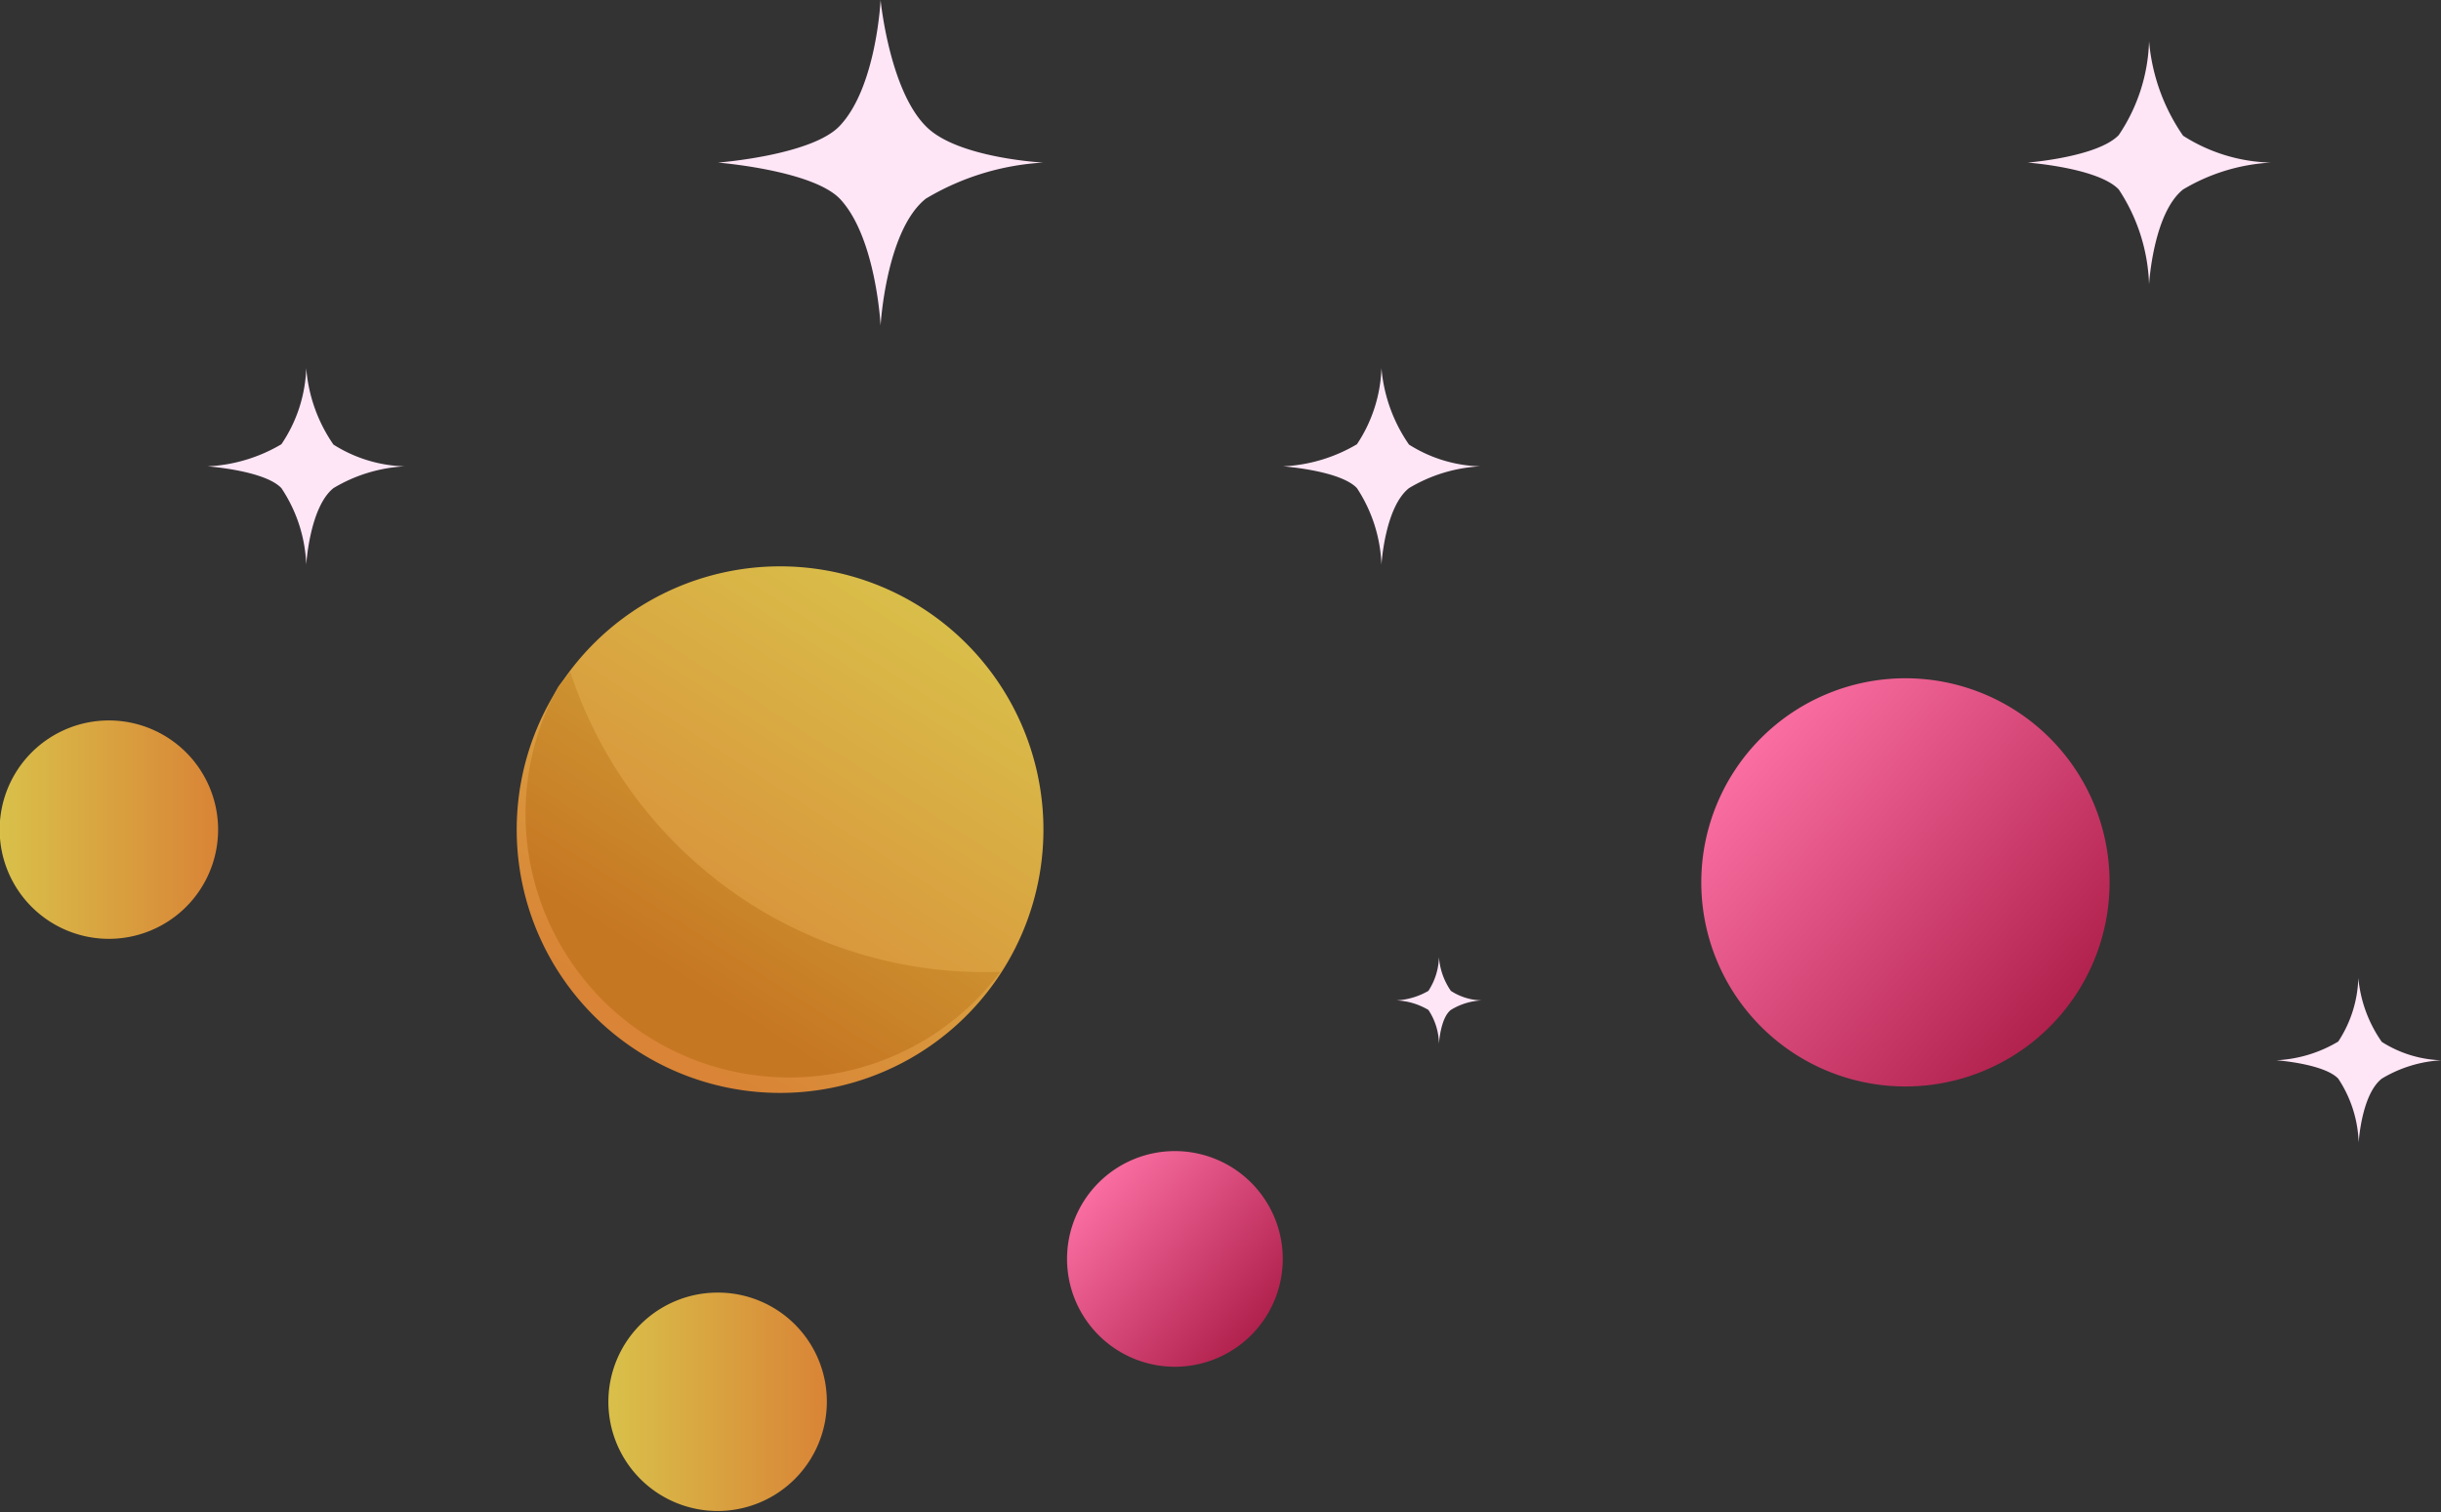 <svg xmlns="http://www.w3.org/2000/svg" xmlns:xlink="http://www.w3.org/1999/xlink" viewBox="0 0 71.74 44.45"><rect x="0" y="0" width="71.74" height="44.45" fill="#333333" stroke="none"/><defs><style>.cls-1{fill:url(#linear-gradient);}.cls-2{fill:url(#linear-gradient-2);}.cls-3{fill:url(#linear-gradient-3);}.cls-4{fill:url(#linear-gradient-4);}.cls-5{fill:#ffe6f7;}.cls-6{fill:url(#linear-gradient-5);}.cls-7{fill:url(#linear-gradient-6);}</style><linearGradient id="linear-gradient" x1="304.16" y1="236.25" x2="319.65" y2="236.25" gradientTransform="matrix(-0.54, 0.84, -0.84, -0.54, 390.24, -110.49)" gradientUnits="userSpaceOnUse"><stop offset="0" stop-color="#d9c04a"/><stop offset="1" stop-color="#d98436"/></linearGradient><linearGradient id="linear-gradient-2" x1="302.27" y1="236.25" x2="317.76" y2="236.25" gradientTransform="matrix(-0.54, 0.84, -0.84, -0.54, 390.24, -110.49)" gradientUnits="userSpaceOnUse"><stop offset="0" stop-color="#d9c04a"/><stop offset="1" stop-color="#c67722"/></linearGradient><linearGradient id="linear-gradient-3" x1="0" y1="24.39" x2="6.41" y2="24.39" gradientTransform="matrix(1, 0, 0, 1, 0, 0)" xlink:href="#linear-gradient"/><linearGradient id="linear-gradient-4" x1="17.89" y1="41.25" x2="24.3" y2="41.25" gradientTransform="matrix(1, 0, 0, 1, 0, 0)" xlink:href="#linear-gradient"/><linearGradient id="linear-gradient-5" x1="50.84" y1="21.45" x2="61.55" y2="30.63" gradientUnits="userSpaceOnUse"><stop offset="0" stop-color="#ff73a7"/><stop offset="1" stop-color="#a91945"/></linearGradient><linearGradient id="linear-gradient-6" x1="31.74" y1="34.65" x2="37.44" y2="39.54" xlink:href="#linear-gradient-5"/></defs><g id="Ebene_2" data-name="Ebene 2"><g id="_ŽÓť_2" data-name="—ŽÓť_2"><g id="Plan3"><path class="cls-1" d="M18.74,30.9a7.74,7.74,0,1,1,10.7-2.33A7.74,7.74,0,0,1,18.74,30.9Z"/><path class="cls-2" d="M16.76,19.75c-.12.16-.25.29-.36.45a7.75,7.75,0,0,0,13,8.37A12.82,12.82,0,0,1,16.76,19.75Z"/><path class="cls-3" d="M6.41,24.39A3.21,3.21,0,1,1,3.2,21.18,3.21,3.21,0,0,1,6.41,24.39Z"/><path class="cls-4" d="M24.3,41.25A3.21,3.21,0,1,1,21.1,38,3.2,3.2,0,0,1,24.3,41.25Z"/><path class="cls-5" d="M63.16,1.21a5.73,5.73,0,0,0,1,2.78,5,5,0,0,0,2.58.79,5.62,5.62,0,0,0-2.58.79c-.88.7-1,2.79-1,2.79a5.37,5.37,0,0,0-.89-2.79c-.61-.64-2.68-.79-2.68-.79s2.06-.16,2.68-.81A5.2,5.2,0,0,0,63.16,1.21Z"/><path class="cls-5" d="M40.6,10.82a4.62,4.62,0,0,0,.81,2.25,4.12,4.12,0,0,0,2.09.64,4.53,4.53,0,0,0-2.09.64c-.71.56-.81,2.25-.81,2.25a4.38,4.38,0,0,0-.72-2.25c-.49-.52-2.17-.64-2.17-.64a4.69,4.69,0,0,0,2.17-.65A4.28,4.28,0,0,0,40.6,10.82Z"/><path class="cls-5" d="M9,10.82a4.57,4.57,0,0,0,.8,2.25,4.12,4.12,0,0,0,2.09.64,4.53,4.53,0,0,0-2.09.64C9.1,14.91,9,16.6,9,16.6a4.33,4.33,0,0,0-.73-2.25c-.49-.52-2.17-.64-2.17-.64a4.69,4.69,0,0,0,2.17-.65A4.23,4.23,0,0,0,9,10.82Z"/><path class="cls-5" d="M25.88,0s.26,2.65,1.34,3.72c.92.93,3.44,1.06,3.44,1.06a7.55,7.55,0,0,0-3.45,1.06c-1.17.93-1.33,3.73-1.33,3.73s-.13-2.6-1.2-3.73C23.86,5,21.1,4.78,21.1,4.78s2.76-.21,3.58-1.08C25.76,2.56,25.88,0,25.88,0Z"/><path class="cls-5" d="M69.31,28.75A3.9,3.9,0,0,0,70,30.63a3.46,3.46,0,0,0,1.75.54,3.79,3.79,0,0,0-1.75.54c-.6.47-.68,1.88-.68,1.88a3.6,3.6,0,0,0-.6-1.88c-.42-.44-1.82-.54-1.82-.54a3.91,3.91,0,0,0,1.82-.55A3.58,3.58,0,0,0,69.31,28.75Z"/><path class="cls-5" d="M42.29,28.13a2,2,0,0,0,.35,1,1.73,1.73,0,0,0,.91.28,1.9,1.9,0,0,0-.91.28c-.31.24-.35,1-.35,1a1.84,1.84,0,0,0-.31-1,2,2,0,0,0-.94-.28,2.1,2.1,0,0,0,.94-.28A1.89,1.89,0,0,0,42.29,28.13Z"/><path class="cls-6" d="M62,25.94a6,6,0,1,1-6-6A6,6,0,0,1,62,25.94Z"/><path class="cls-7" d="M37.7,37a3.17,3.17,0,1,1-3.17-3.16A3.17,3.17,0,0,1,37.7,37Z"/></g></g></g></svg>